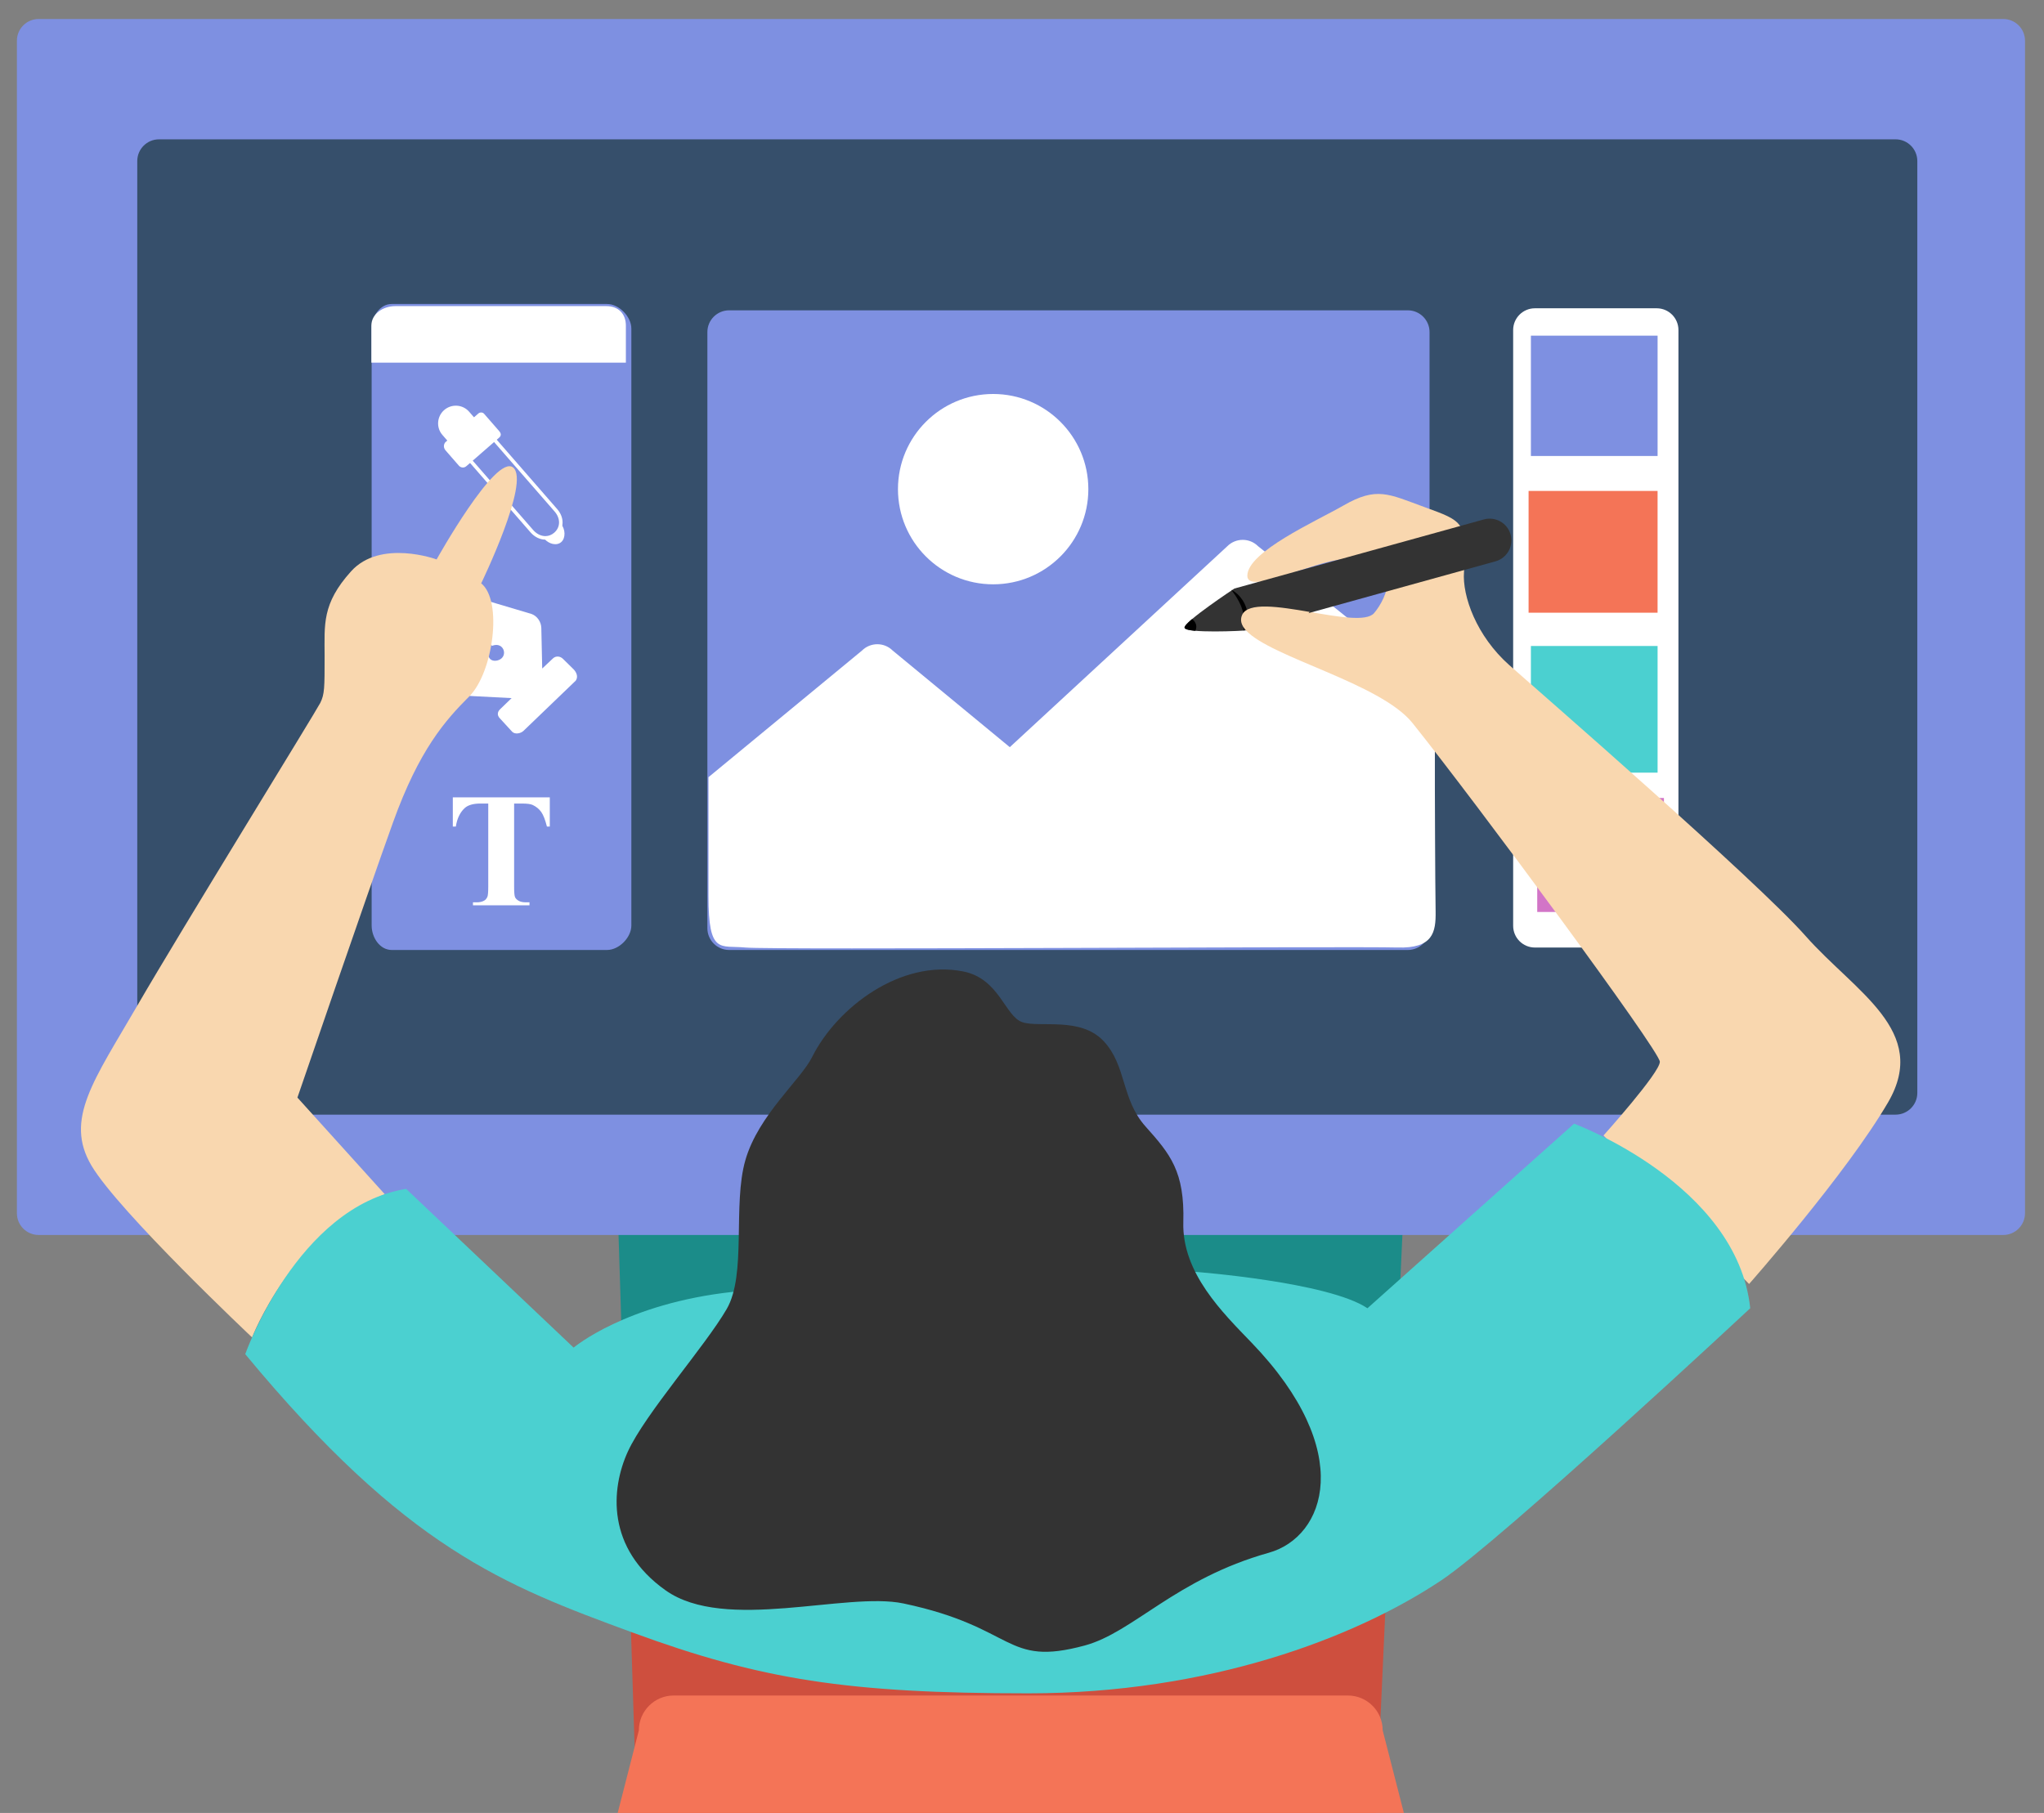 <?xml version="1.0" encoding="utf-8"?>
<!-- Generator: Adobe Illustrator 16.0.0, SVG Export Plug-In . SVG Version: 6.00 Build 0)  -->
<!DOCTYPE svg PUBLIC "-//W3C//DTD SVG 1.1//EN" "http://www.w3.org/Graphics/SVG/1.1/DTD/svg11.dtd">
<svg version="1.1" id="Layer_1" xmlns="http://www.w3.org/2000/svg" xmlns:xlink="http://www.w3.org/1999/xlink" x="0px" y="0px"
	 width="322.667px" height="286.258px" viewBox="0 0 322.667 286.258" enable-background="new 0 0 322.667 286.258"
	 xml:space="preserve">
<rect x="0" y="0" width="322.667" height="286.258" fill="#808080" stroke="none"/>
<polygon fill="#1B8C89" points="220.076,223.694 221.703,188 97.42,188 98.716,229 219.83,229 "/>
<polygon fill="#CE4F3E" points="100.51,286.258 217.24,286.258 219.486,236.82 98.954,236.82 "/>
<path fill="#7E90E1" d="M319.668,191.567c0,1.896-1.537,3.434-3.434,3.434H6.102c-1.896,0-3.434-1.537-3.434-3.434V6.434
	C2.668,4.538,4.205,3,6.102,3h310.133c1.896,0,3.434,1.537,3.434,3.434V191.567z"/>
<path fill="#364F6B" d="M302.668,172.567c0,1.896-1.537,3.434-3.433,3.434H25.101c-1.896,0-3.433-1.537-3.433-3.434V25.434
	c0-1.896,1.537-3.434,3.433-3.434h274.135c1.896,0,3.433,1.537,3.433,3.434V172.567z"/>
<path fill="#FFFFFF" d="M264.961,146.182c0,1.896-1.536,3.433-3.432,3.433h-19.227c-1.896,0-3.434-1.536-3.434-3.433V52.111
	c0-1.896,1.537-3.433,3.434-3.433h19.227c1.896,0,3.432,1.537,3.432,3.433V146.182z"/>
<rect x="241.668" y="53" fill="#7E90E1" width="20" height="19"/>
<rect x="241.303" y="77.518" fill="#F47457" width="20.363" height="19.227"/>
<rect x="241.668" y="102" fill="#4BD0D0" width="20" height="20"/>
<rect x="242.668" y="126" fill="#D275C7" width="20" height="18"/>
<g>
	<path fill="#7E90E1" d="M99.668,146.13c0,1.896-1.943,3.87-3.839,3.87H61.844c-1.896,0-3.176-1.975-3.176-3.87V51.892
		c0-1.897,1.28-3.892,3.176-3.892h33.984c1.896,0,3.839,1.995,3.839,3.892V146.13z"/>
	<path fill="#FFFFFF" d="M83.938,96.955l-15.624-4.655l9.366,9.684c0,0,0.884-0.436,1.516,0.183
		c0.489,0.479,0.506,1.275,0.014,1.753c-0.493,0.475-1.467,0.601-1.895,0.066c-0.458-0.572-0.258-1.442-0.258-1.442l-9.368-9.686
		c0.069,0.07,4.473,15.488,4.473,15.488c0.305,0.886,1.206,1.479,2.139,1.55l6.465,0.334l-1.826,1.765
		c-0.448,0.433-0.471,0.974-0.036,1.423l1.951,2.126c0.434,0.447,1.336,0.29,1.785-0.143l8.248-7.927
		c0.438-0.638,0.091-1.345-0.342-1.794l-1.666-1.639c-0.434-0.447-1.136-0.515-1.585-0.082l-1.701,1.601l-0.142-6.447
		C85.41,98.174,84.812,97.291,83.938,96.955z"/>
	<path fill="#FFFFFF" d="M98.802,51.425c0-1.896-1.194-3.09-3.09-3.09H62.4c-1.896,0-3.776,1.194-3.776,3.09v5.836h40.177V51.425z"
		/>
	<g>
		<path fill="#FFFFFF" d="M86.791,125.899v4.613h-0.452c-0.269-1.065-0.566-1.829-0.893-2.294c-0.327-0.466-0.775-0.837-1.345-1.112
			c-0.319-0.15-0.876-0.228-1.672-0.228H81.16v13.147c0,0.871,0.048,1.416,0.145,1.634c0.096,0.217,0.285,0.408,0.565,0.571
			c0.281,0.164,0.664,0.246,1.15,0.246h0.565v0.465h-8.923v-0.465h0.565c0.494,0,0.892-0.089,1.194-0.266
			c0.218-0.116,0.39-0.317,0.516-0.602c0.092-0.202,0.138-0.73,0.138-1.584v-13.147h-1.232c-1.148,0-1.981,0.245-2.5,0.73
			c-0.729,0.678-1.19,1.646-1.383,2.903h-0.478v-4.613H86.791z"/>
	</g>
	<g>
		<path fill="#FFFFFF" d="M74.052,65.004c-1.008-1.157-2.775-1.266-3.932-0.258c-1.156,1.007-1.29,2.772-0.282,3.931l1.112,1.276
			l4.214-3.671L74.052,65.004z"/>
		<g>
			<path fill="#FFFFFF" d="M86.095,85.21L86.095,85.21c-0.854,0-1.709-0.421-2.348-1.152L73.201,71.951l4.214-3.671l10.547,12.107
				c1.165,1.335,1.123,3.076-0.098,4.14C87.351,84.974,86.739,85.21,86.095,85.21z M73.989,72.006l10.18,11.685
				c0.532,0.61,1.233,0.96,1.926,0.96h0c0.507,0,0.991-0.189,1.4-0.545c0.993-0.866,1.011-2.243,0.045-3.352l-10.18-11.686
				L73.989,72.006z"/>
		</g>
		<path fill="#FFFFFF" d="M70.824,69.376l-0.476,0.414c-0.25,0.218-0.451,0.804-0.018,1.319l2.122,2.434
			c0.217,0.249,0.748,0.456,1.2,0.04l0.475-0.414l3.818-3.326l0.829-0.722c0.506-0.415,0.217-0.836-0.001-1.085l-2.36-2.708
			c-0.217-0.25-0.645-0.259-0.894-0.041l-0.878,0.764L70.824,69.376z"/>
		<path fill="#FFFFFF" d="M85.941,85.087c0.725,0.831,1.938,1.133,2.654,0.508c0.717-0.624,0.68-2.039-0.045-2.87
			c0,0-0.175,1.218-0.873,1.686C86.786,85.01,85.941,85.087,85.941,85.087z"/>
	</g>
</g>
<path fill="#F9D7AF" d="M60.735,188.56l-13.784-15.254c0,0,10.986-32.045,15.106-43.489c4.12-11.443,8.24-16.079,12.017-19.854
	c3.776-3.777,5.321-15.107,1.888-17.854c0,0,7.79-16.057,5.042-18.288c-2.747-2.232-12.08,14.511-12.08,14.511
	s-8.877-3.26-13.512,1.889c-4.635,5.15-4.169,8.411-4.169,13.389c0,4.978,0,6.009-0.687,7.383
	c-0.687,1.373-21.974,35.877-28.84,47.721c-6.866,11.845-11.615,18.025-7.267,25.35c4.349,7.323,25.343,27.107,25.343,27.107
	S46.092,194.762,60.735,188.56z"/>
<path fill="#F47457" d="M218.27,273.213c0-3.034-2.459-5.494-5.493-5.494h-106.43c-3.035,0-5.494,2.46-5.494,5.494l-3.344,13.045
	h124.107L218.27,273.213z"/>
<path fill="#7E90E1" d="M225.668,146.568c0,1.896-1.537,3.433-3.434,3.433H115.102c-1.896,0-3.434-1.537-3.434-3.433V52.433
	c0-1.896,1.537-3.433,3.434-3.433h107.133c1.896,0,3.434,1.537,3.434,3.433V146.568z"/>
<circle fill="#FFFFFF" cx="156.78" cy="77.236" r="15.027"/>
<path fill="#FFFFFF" d="M226.627,143.893c-0.081-5.092-0.117-19.34-0.117-19.34v-15.933l-27.908-22.373
	c-1.342-1.339-3.516-1.339-4.855,0l-34.34,31.729l-18.483-15.249c-1.341-1.339-3.515-1.339-4.855,0l-24.228,19.989
	c0,0,0,17.49,0,18.772c0,9.328,1.842,7.733,5.836,8.125c3.995,0.394,96.02-0.218,102.883-0.004
	C226.224,149.788,226.68,147.222,226.627,143.893z"/>
<g>
	<path fill="#F9D7AF" d="M253.128,179.293c0,0,8.911-9.925,8.897-11.643c-0.012-1.717-28.951-40.869-39.035-53.47
		c-5.066-6.331-22.398-10.367-26.297-14.645c-0.726-0.797-0.985-1.602-0.613-2.431c0.932-2.082,5.814-1.312,10.651-0.486
		c4.505,0.77,8.971,1.588,10.175,0.199c1.976-2.28,5.281-9.258-4.758-8.534c-4.941,0.356-15.219,5.732-15.243,2.641
		c-0.028-3.785,10.832-8.609,15.179-11.109c5.242-3.017,7.099-1.823,12.763,0.246c6.14,2.243,6.855,2.351,6.259,10.252
		c-0.288,3.801,1.965,10.114,7.15,14.708c5.184,4.596,38.943,33.921,46.792,42.788c7.849,8.866,19.57,14.958,13.019,26.223
		s-21.956,28.707-21.956,28.707L253.128,179.293z"/>
	<g>
		<path fill="#333333" d="M196.776,99.524c-0.468,0.103-9.63,0.511-9.782-0.404c-0.15-0.9,7.861-6.188,7.861-6.188l39.342-10.901
			c1.82-0.531,3.727,0.517,4.256,2.336l0,0c0.529,1.821-0.516,3.727-2.336,4.256L196.776,99.524z"/>
		<path d="M188.181,97.754c0,0,1.042,0.645,0.521,1.846c0,0-1.602-0.08-1.708-0.48C186.904,98.782,188.181,97.754,188.181,97.754z"
			/>
		<path d="M194.365,93.126c0,0,0.439,0.183,0.956,0.663c0.266,0.233,0.536,0.547,0.792,0.914c0.114,0.189,0.248,0.381,0.345,0.597
			c0.098,0.215,0.201,0.432,0.27,0.663c0.079,0.229,0.128,0.465,0.167,0.699c0.057,0.23,0.043,0.469,0.057,0.693
			c0.02,0.225-0.029,0.442-0.048,0.646c-0.015,0.205-0.071,0.389-0.123,0.56c-0.052,0.17-0.087,0.326-0.153,0.456
			c-0.063,0.128-0.119,0.239-0.164,0.332c-0.095,0.181-0.154,0.279-0.154,0.279s0.009-0.116,0.023-0.319
			c0.012-0.099,0.023-0.219,0.041-0.354c0.02-0.134,0.005-0.291,0.02-0.456c0.005-0.166,0.016-0.341,0-0.529
			c-0.018-0.185-0.009-0.381-0.046-0.578c-0.056-0.397-0.124-0.818-0.272-1.217c-0.114-0.41-0.305-0.797-0.479-1.163
			c-0.193-0.356-0.386-0.688-0.571-0.965C194.658,93.49,194.365,93.126,194.365,93.126z"/>
	</g>
	<path fill="#F9D7AF" d="M196.693,99.537c-0.726-0.797-0.985-1.602-0.613-2.431c0.932-2.082,5.814-1.312,10.651-0.486l-2.503,3.455
		L196.693,99.537z"/>
</g>
<path fill="#4BD0D0" d="M188.646,200.821c0,0,21.041,1.594,27.222,5.75l32.615-29.146c0,0,25.749,9.539,27.809,29.146
	c0,0-39.294,36.639-48.752,42.951c-13.732,9.168-36.73,17.854-65.227,17.854c-28.496,0-42.233-2.162-62.489-9.613
	c-20.256-7.449-35.706-13.274-61.111-43.944c0,0,8.24-23.347,25.406-26.094l26.436,25.063c0,0,8.237-6.989,25.232-8.816
	L188.646,200.821z"/>
<path fill="#333333" d="M152.067,153.393c5.722,1.144,6.579,7.093,9.326,8.01c2.746,0.915,9.155-0.915,12.817,2.976
	s2.747,9.155,6.638,13.504c3.891,4.35,6.18,7.096,5.951,15.106c-0.229,8.01,6.268,14.334,10.758,18.998
	c16.599,17.236,11.629,30.697,2.746,33.188c-14.743,4.133-21.397,12.576-29.068,14.648c-12.739,3.442-10.696-2.856-28.61-6.638
	c-9.058-1.912-28.153,4.576-37.537-2.061c-9.384-6.638-8.697-16.021-5.951-21.974c2.747-5.95,12.119-16.519,15.564-22.429
	c3.205-5.495,0.916-16.481,2.976-23.575c2.06-7.097,8.698-12.591,10.529-16.252C132.096,159.114,142.168,151.414,152.067,153.393z"
	/>
</svg>
